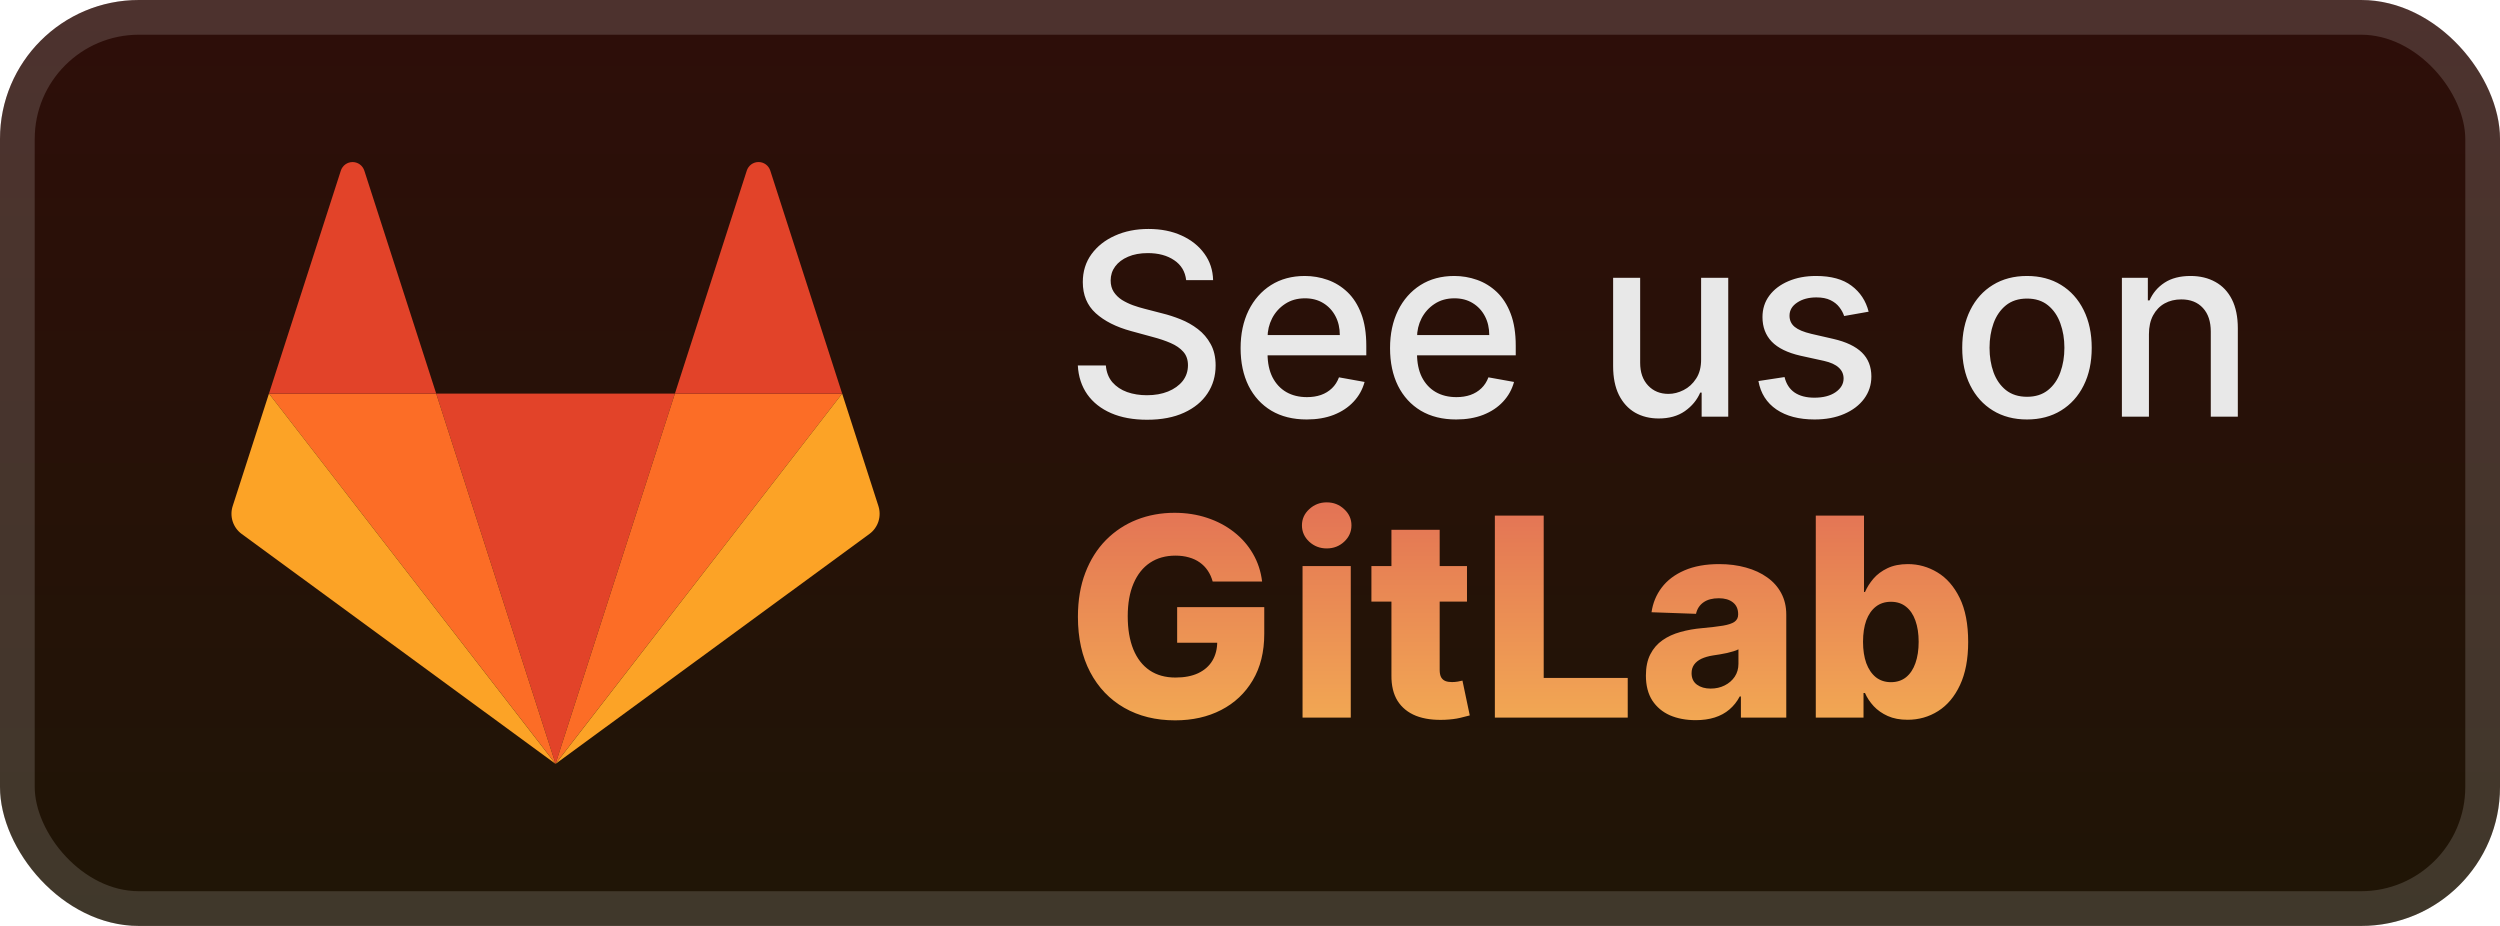 <svg width="108" height="40" viewBox="0 0 108 40" fill="none" xmlns="http://www.w3.org/2000/svg">
<rect x="-0" y="-6.10352e-05" width="108" height="40" rx="6" fill="url(#paint0_linear_27_46)"/>
<g filter="url(#filter0_d_27_46)">
<path d="M24 32.996L29.156 17.003H18.844L24 32.996Z" fill="#E24329"/>
<path d="M24 32.996L18.844 17.003H11.619L24 32.996Z" fill="#FC6D26"/>
<path d="M11.619 17.003L10.052 21.863C9.982 22.08 9.982 22.312 10.052 22.528C10.122 22.744 10.258 22.933 10.44 23.066L24 33L11.619 17.003Z" fill="#FCA326"/>
<path d="M11.619 17.003H18.844L15.739 7.372C15.704 7.264 15.636 7.17 15.545 7.103C15.454 7.037 15.344 7.001 15.231 7.001C15.119 7.001 15.009 7.037 14.918 7.103C14.827 7.17 14.759 7.264 14.724 7.372L11.619 17.003Z" fill="#E24329"/>
<path d="M24 32.996L29.156 17.003H36.381L24 32.996Z" fill="#FC6D26"/>
<path d="M36.381 17.003L37.948 21.863C38.017 22.08 38.017 22.312 37.948 22.528C37.878 22.744 37.742 22.933 37.56 23.066L24 33L36.381 17.003Z" fill="#FCA326"/>
<path d="M36.381 17.003H29.156L32.261 7.371C32.296 7.263 32.364 7.169 32.455 7.102C32.546 7.036 32.656 7 32.768 7C32.881 7 32.991 7.036 33.082 7.102C33.173 7.169 33.241 7.263 33.276 7.371L36.381 17.003Z" fill="#E24329"/>
</g>
<g filter="url(#filter1_d_27_46)">
<path d="M51.242 12.101C51.2 11.732 51.028 11.445 50.726 11.242C50.424 11.036 50.044 10.934 49.586 10.934C49.258 10.934 48.974 10.986 48.734 11.09C48.495 11.191 48.308 11.332 48.175 11.512C48.045 11.689 47.98 11.891 47.98 12.117C47.98 12.307 48.025 12.471 48.113 12.609C48.204 12.747 48.323 12.863 48.468 12.957C48.617 13.048 48.776 13.125 48.945 13.187C49.114 13.247 49.277 13.297 49.433 13.336L50.215 13.539C50.47 13.601 50.731 13.686 51 13.793C51.268 13.9 51.517 14.04 51.746 14.215C51.975 14.389 52.16 14.605 52.3 14.863C52.444 15.121 52.515 15.43 52.515 15.789C52.515 16.242 52.398 16.645 52.164 16.996C51.932 17.348 51.595 17.625 51.152 17.828C50.712 18.031 50.179 18.133 49.554 18.133C48.956 18.133 48.437 18.038 48 17.848C47.562 17.657 47.22 17.388 46.972 17.039C46.725 16.687 46.588 16.271 46.562 15.789H47.773C47.797 16.078 47.89 16.319 48.054 16.512C48.221 16.702 48.433 16.844 48.691 16.937C48.952 17.029 49.237 17.074 49.547 17.074C49.888 17.074 50.191 17.021 50.457 16.914C50.725 16.805 50.936 16.654 51.09 16.461C51.243 16.266 51.32 16.038 51.32 15.777C51.32 15.54 51.252 15.346 51.117 15.195C50.984 15.044 50.803 14.919 50.574 14.82C50.347 14.721 50.091 14.634 49.804 14.559L48.859 14.301C48.218 14.126 47.711 13.87 47.336 13.531C46.963 13.193 46.777 12.745 46.777 12.187C46.777 11.726 46.902 11.324 47.152 10.98C47.402 10.637 47.741 10.37 48.168 10.18C48.595 9.987 49.077 9.891 49.613 9.891C50.155 9.891 50.633 9.986 51.047 10.176C51.463 10.366 51.791 10.627 52.031 10.961C52.271 11.292 52.396 11.672 52.406 12.101H51.242ZM56.45 18.121C55.859 18.121 55.35 17.995 54.923 17.742C54.498 17.487 54.17 17.129 53.938 16.668C53.709 16.204 53.594 15.661 53.594 15.039C53.594 14.424 53.709 13.883 53.938 13.414C54.17 12.945 54.493 12.579 54.907 12.316C55.324 12.053 55.811 11.922 56.368 11.922C56.706 11.922 57.035 11.978 57.352 12.09C57.67 12.202 57.955 12.377 58.208 12.617C58.46 12.857 58.66 13.168 58.805 13.551C58.951 13.931 59.024 14.393 59.024 14.937V15.351H54.255V14.476H57.88C57.88 14.169 57.817 13.897 57.692 13.66C57.567 13.421 57.391 13.232 57.165 13.094C56.941 12.956 56.678 12.887 56.376 12.887C56.048 12.887 55.761 12.967 55.516 13.129C55.274 13.288 55.087 13.496 54.954 13.754C54.824 14.009 54.758 14.286 54.758 14.586V15.27C54.758 15.671 54.829 16.012 54.969 16.293C55.113 16.574 55.312 16.789 55.567 16.937C55.822 17.083 56.12 17.156 56.462 17.156C56.683 17.156 56.885 17.125 57.067 17.062C57.249 16.997 57.407 16.901 57.54 16.773C57.673 16.646 57.774 16.488 57.844 16.301L58.95 16.5C58.861 16.826 58.703 17.111 58.473 17.355C58.247 17.598 57.962 17.786 57.618 17.922C57.277 18.055 56.887 18.121 56.45 18.121ZM62.906 18.121C62.315 18.121 61.806 17.995 61.379 17.742C60.954 17.487 60.626 17.129 60.394 16.668C60.165 16.204 60.05 15.661 60.05 15.039C60.05 14.424 60.165 13.883 60.394 13.414C60.626 12.945 60.949 12.579 61.363 12.316C61.78 12.053 62.267 11.922 62.824 11.922C63.163 11.922 63.491 11.978 63.808 12.09C64.126 12.202 64.411 12.377 64.664 12.617C64.916 12.857 65.116 13.168 65.261 13.551C65.407 13.931 65.48 14.393 65.48 14.937V15.351H60.711V14.476H64.336C64.336 14.169 64.273 13.897 64.148 13.66C64.023 13.421 63.847 13.232 63.621 13.094C63.397 12.956 63.134 12.887 62.832 12.887C62.504 12.887 62.217 12.967 61.972 13.129C61.73 13.288 61.543 13.496 61.41 13.754C61.28 14.009 61.215 14.286 61.215 14.586V15.27C61.215 15.671 61.285 16.012 61.425 16.293C61.569 16.574 61.768 16.789 62.023 16.937C62.278 17.083 62.577 17.156 62.918 17.156C63.139 17.156 63.341 17.125 63.523 17.062C63.706 16.997 63.863 16.901 63.996 16.773C64.129 16.646 64.23 16.488 64.3 16.301L65.406 16.5C65.317 16.826 65.159 17.111 64.929 17.355C64.703 17.598 64.418 17.786 64.074 17.922C63.733 18.055 63.343 18.121 62.906 18.121ZM73.488 15.512V12H74.66V18H73.511V16.961H73.449C73.311 17.281 73.09 17.548 72.785 17.762C72.483 17.973 72.106 18.078 71.656 18.078C71.271 18.078 70.929 17.993 70.633 17.824C70.338 17.652 70.106 17.398 69.937 17.062C69.771 16.727 69.687 16.311 69.687 15.816V12H70.855V15.676C70.855 16.085 70.969 16.41 71.195 16.652C71.422 16.895 71.716 17.016 72.078 17.016C72.297 17.016 72.514 16.961 72.73 16.852C72.949 16.742 73.13 16.577 73.273 16.355C73.419 16.134 73.491 15.853 73.488 15.512ZM80.725 13.465L79.667 13.652C79.623 13.517 79.552 13.388 79.456 13.266C79.362 13.143 79.234 13.043 79.073 12.965C78.912 12.887 78.71 12.848 78.468 12.848C78.137 12.848 77.861 12.922 77.639 13.07C77.418 13.216 77.307 13.405 77.307 13.637C77.307 13.837 77.382 13.999 77.53 14.121C77.678 14.243 77.918 14.344 78.249 14.422L79.202 14.641C79.754 14.768 80.165 14.965 80.436 15.23C80.707 15.496 80.843 15.841 80.843 16.266C80.843 16.625 80.738 16.945 80.53 17.227C80.324 17.505 80.037 17.724 79.667 17.883C79.3 18.042 78.874 18.121 78.389 18.121C77.718 18.121 77.169 17.978 76.745 17.691C76.32 17.402 76.06 16.992 75.964 16.461L77.093 16.289C77.163 16.583 77.307 16.806 77.526 16.957C77.745 17.105 78.03 17.18 78.382 17.18C78.764 17.18 79.07 17.1 79.3 16.941C79.529 16.78 79.643 16.583 79.643 16.352C79.643 16.164 79.573 16.006 79.432 15.879C79.294 15.751 79.082 15.655 78.796 15.59L77.78 15.367C77.22 15.239 76.806 15.036 76.538 14.758C76.272 14.479 76.139 14.126 76.139 13.699C76.139 13.345 76.238 13.035 76.436 12.77C76.634 12.504 76.908 12.297 77.257 12.148C77.606 11.997 78.005 11.922 78.456 11.922C79.104 11.922 79.615 12.062 79.987 12.344C80.359 12.622 80.606 12.996 80.725 13.465ZM87.565 18.121C87.003 18.121 86.512 17.992 86.093 17.734C85.673 17.477 85.348 17.116 85.116 16.652C84.884 16.189 84.768 15.647 84.768 15.027C84.768 14.405 84.884 13.861 85.116 13.395C85.348 12.928 85.673 12.566 86.093 12.309C86.512 12.051 87.003 11.922 87.565 11.922C88.128 11.922 88.619 12.051 89.038 12.309C89.457 12.566 89.783 12.928 90.014 13.395C90.246 13.861 90.362 14.405 90.362 15.027C90.362 15.647 90.246 16.189 90.014 16.652C89.783 17.116 89.457 17.477 89.038 17.734C88.619 17.992 88.128 18.121 87.565 18.121ZM87.569 17.141C87.934 17.141 88.236 17.044 88.475 16.852C88.715 16.659 88.892 16.402 89.007 16.082C89.124 15.762 89.182 15.409 89.182 15.023C89.182 14.641 89.124 14.289 89.007 13.969C88.892 13.646 88.715 13.387 88.475 13.191C88.236 12.996 87.934 12.898 87.569 12.898C87.202 12.898 86.897 12.996 86.655 13.191C86.415 13.387 86.237 13.646 86.12 13.969C86.005 14.289 85.948 14.641 85.948 15.023C85.948 15.409 86.005 15.762 86.12 16.082C86.237 16.402 86.415 16.659 86.655 16.852C86.897 17.044 87.202 17.141 87.569 17.141ZM92.834 14.437V18H91.666V12H92.787V12.976H92.861C92.999 12.659 93.215 12.404 93.51 12.211C93.806 12.018 94.18 11.922 94.631 11.922C95.04 11.922 95.397 12.008 95.705 12.18C96.012 12.349 96.25 12.601 96.42 12.937C96.589 13.273 96.674 13.689 96.674 14.184V18H95.506V14.324C95.506 13.889 95.392 13.549 95.166 13.305C94.939 13.057 94.628 12.934 94.232 12.934C93.961 12.934 93.72 12.992 93.51 13.109C93.301 13.226 93.136 13.398 93.013 13.625C92.894 13.849 92.834 14.12 92.834 14.437Z" fill="#E8E8E8"/>
<path d="M52.388 25.123C52.339 24.945 52.268 24.787 52.175 24.651C52.081 24.511 51.966 24.393 51.829 24.297C51.693 24.2 51.537 24.128 51.361 24.079C51.184 24.028 50.991 24.003 50.781 24.003C50.358 24.003 49.991 24.105 49.682 24.31C49.375 24.514 49.138 24.812 48.97 25.204C48.802 25.594 48.718 26.067 48.718 26.623C48.718 27.183 48.8 27.66 48.961 28.055C49.123 28.45 49.358 28.751 49.664 28.959C49.971 29.166 50.343 29.27 50.781 29.27C51.167 29.27 51.494 29.207 51.761 29.082C52.031 28.954 52.236 28.774 52.375 28.541C52.514 28.308 52.584 28.034 52.584 27.719L52.976 27.766H50.853V26.227H54.616V27.382C54.616 28.163 54.45 28.832 54.118 29.389C53.788 29.946 53.334 30.373 52.754 30.672C52.177 30.97 51.514 31.119 50.764 31.119C49.932 31.119 49.2 30.939 48.569 30.578C47.939 30.217 47.447 29.703 47.095 29.035C46.743 28.365 46.566 27.57 46.566 26.649C46.566 25.933 46.673 25.298 46.886 24.744C47.099 24.187 47.396 23.716 47.777 23.329C48.16 22.943 48.603 22.651 49.106 22.452C49.612 22.253 50.156 22.153 50.738 22.153C51.244 22.153 51.714 22.226 52.149 22.371C52.586 22.516 52.973 22.72 53.308 22.984C53.646 23.248 53.92 23.562 54.13 23.926C54.341 24.29 54.471 24.689 54.523 25.123H52.388ZM56.27 31V24.454H58.353V31H56.27ZM57.314 23.692C57.021 23.692 56.77 23.595 56.559 23.402C56.349 23.206 56.244 22.97 56.244 22.695C56.244 22.422 56.349 22.189 56.559 21.996C56.77 21.8 57.021 21.702 57.314 21.702C57.609 21.702 57.861 21.8 58.068 21.996C58.278 22.189 58.383 22.422 58.383 22.695C58.383 22.97 58.278 23.206 58.068 23.402C57.861 23.595 57.609 23.692 57.314 23.692ZM63.374 24.454V25.989H59.245V24.454H63.374ZM60.11 22.886H62.194V28.942C62.194 29.07 62.214 29.173 62.254 29.253C62.296 29.329 62.357 29.385 62.437 29.419C62.516 29.45 62.612 29.466 62.722 29.466C62.802 29.466 62.886 29.459 62.974 29.445C63.065 29.427 63.133 29.413 63.178 29.402L63.494 30.906C63.394 30.935 63.254 30.97 63.072 31.013C62.893 31.055 62.678 31.082 62.428 31.094C61.94 31.116 61.521 31.06 61.171 30.923C60.825 30.784 60.559 30.568 60.374 30.276C60.193 29.983 60.105 29.615 60.11 29.172V22.886ZM64.578 31V22.273H66.688V29.287H70.318V31H64.578ZM73.255 31.111C72.838 31.111 72.467 31.041 72.143 30.902C71.822 30.76 71.568 30.547 71.38 30.263C71.196 29.976 71.103 29.616 71.103 29.185C71.103 28.821 71.167 28.514 71.295 28.264C71.423 28.014 71.599 27.811 71.824 27.655C72.048 27.498 72.307 27.381 72.599 27.301C72.892 27.219 73.204 27.163 73.537 27.135C73.909 27.101 74.209 27.065 74.436 27.028C74.663 26.989 74.828 26.933 74.93 26.862C75.035 26.788 75.088 26.685 75.088 26.551V26.53C75.088 26.311 75.013 26.142 74.862 26.023C74.711 25.903 74.508 25.844 74.253 25.844C73.977 25.844 73.755 25.903 73.588 26.023C73.42 26.142 73.314 26.307 73.268 26.517L71.346 26.449C71.403 26.051 71.549 25.696 71.785 25.384C72.024 25.068 72.351 24.821 72.765 24.642C73.183 24.46 73.684 24.369 74.27 24.369C74.687 24.369 75.072 24.419 75.424 24.518C75.777 24.615 76.084 24.757 76.345 24.945C76.606 25.129 76.808 25.357 76.95 25.626C77.095 25.896 77.167 26.204 77.167 26.551V31H75.207V30.088H75.156C75.04 30.31 74.89 30.497 74.709 30.651C74.53 30.804 74.318 30.919 74.074 30.996C73.832 31.072 73.559 31.111 73.255 31.111ZM73.899 29.747C74.123 29.747 74.325 29.702 74.504 29.611C74.686 29.52 74.831 29.395 74.939 29.236C75.047 29.074 75.101 28.886 75.101 28.673V28.051C75.041 28.082 74.969 28.111 74.883 28.136C74.801 28.162 74.71 28.186 74.611 28.209C74.511 28.232 74.409 28.251 74.304 28.268C74.199 28.285 74.098 28.301 74.001 28.315C73.805 28.346 73.638 28.395 73.498 28.46C73.362 28.526 73.257 28.611 73.183 28.716C73.112 28.818 73.076 28.94 73.076 29.082C73.076 29.298 73.153 29.463 73.307 29.577C73.463 29.69 73.66 29.747 73.899 29.747ZM78.442 31V22.273H80.525V25.575H80.568C80.653 25.376 80.774 25.185 80.93 25C81.089 24.815 81.291 24.665 81.535 24.548C81.782 24.429 82.078 24.369 82.422 24.369C82.876 24.369 83.301 24.489 83.696 24.727C84.094 24.966 84.415 25.334 84.659 25.831C84.903 26.328 85.025 26.962 85.025 27.732C85.025 28.473 84.907 29.094 84.672 29.594C84.439 30.094 84.123 30.469 83.726 30.719C83.331 30.969 82.892 31.094 82.409 31.094C82.079 31.094 81.794 31.04 81.552 30.932C81.311 30.824 81.108 30.682 80.943 30.506C80.781 30.329 80.656 30.141 80.568 29.939H80.504V31H78.442ZM80.483 27.727C80.483 28.079 80.53 28.386 80.623 28.648C80.72 28.909 80.858 29.112 81.037 29.257C81.219 29.399 81.436 29.47 81.689 29.47C81.944 29.47 82.162 29.399 82.341 29.257C82.52 29.112 82.655 28.909 82.746 28.648C82.839 28.386 82.886 28.079 82.886 27.727C82.886 27.375 82.839 27.07 82.746 26.811C82.655 26.552 82.52 26.352 82.341 26.21C82.165 26.068 81.947 25.997 81.689 25.997C81.433 25.997 81.216 26.067 81.037 26.206C80.858 26.345 80.72 26.544 80.623 26.802C80.53 27.061 80.483 27.369 80.483 27.727Z" fill="url(#paint1_linear_27_46)"/>
</g>
<rect x="0.75" y="0.75" width="106.5" height="38.5" rx="5.25" stroke="white" stroke-opacity="0.15" stroke-width="1.5"/>
<defs>
<filter id="filter0_d_27_46" x="6" y="2" width="36" height="36" filterUnits="userSpaceOnUse" color-interpolation-filters="sRGB">
<feFlood flood-opacity="0" result="BackgroundImageFix"/>
<feColorMatrix in="SourceAlpha" type="matrix" values="0 0 0 0 0 0 0 0 0 0 0 0 0 0 0 0 0 0 127 0" result="hardAlpha"/>
<feOffset/>
<feGaussianBlur stdDeviation="2"/>
<feComposite in2="hardAlpha" operator="out"/>
<feColorMatrix type="matrix" values="0 0 0 0 0 0 0 0 0 0 0 0 0 0 0 0 0 0 0.25 0"/>
<feBlend mode="normal" in2="BackgroundImageFix" result="effect1_dropShadow_27_46"/>
<feBlend mode="normal" in="SourceGraphic" in2="effect1_dropShadow_27_46" result="shape"/>
</filter>
<filter id="filter1_d_27_46" x="42" y="3" width="60" height="34" filterUnits="userSpaceOnUse" color-interpolation-filters="sRGB">
<feFlood flood-opacity="0" result="BackgroundImageFix"/>
<feColorMatrix in="SourceAlpha" type="matrix" values="0 0 0 0 0 0 0 0 0 0 0 0 0 0 0 0 0 0 127 0" result="hardAlpha"/>
<feOffset/>
<feGaussianBlur stdDeviation="2"/>
<feComposite in2="hardAlpha" operator="out"/>
<feColorMatrix type="matrix" values="0 0 0 0 0 0 0 0 0 0 0 0 0 0 0 0 0 0 0.25 0"/>
<feBlend mode="normal" in2="BackgroundImageFix" result="effect1_dropShadow_27_46"/>
<feBlend mode="normal" in="SourceGraphic" in2="effect1_dropShadow_27_46" result="shape"/>
</filter>
<linearGradient id="paint0_linear_27_46" x1="54" y1="-6.10351e-05" x2="54" y2="40" gradientUnits="userSpaceOnUse">
<stop stop-color="#2E0E09"/>
<stop offset="1" stop-color="#1F1506"/>
</linearGradient>
<linearGradient id="paint1_linear_27_46" x1="66" y1="20" x2="66" y2="33" gradientUnits="userSpaceOnUse">
<stop stop-color="#E06955"/>
<stop offset="1" stop-color="#F5B253"/>
</linearGradient>
</defs>
</svg>
